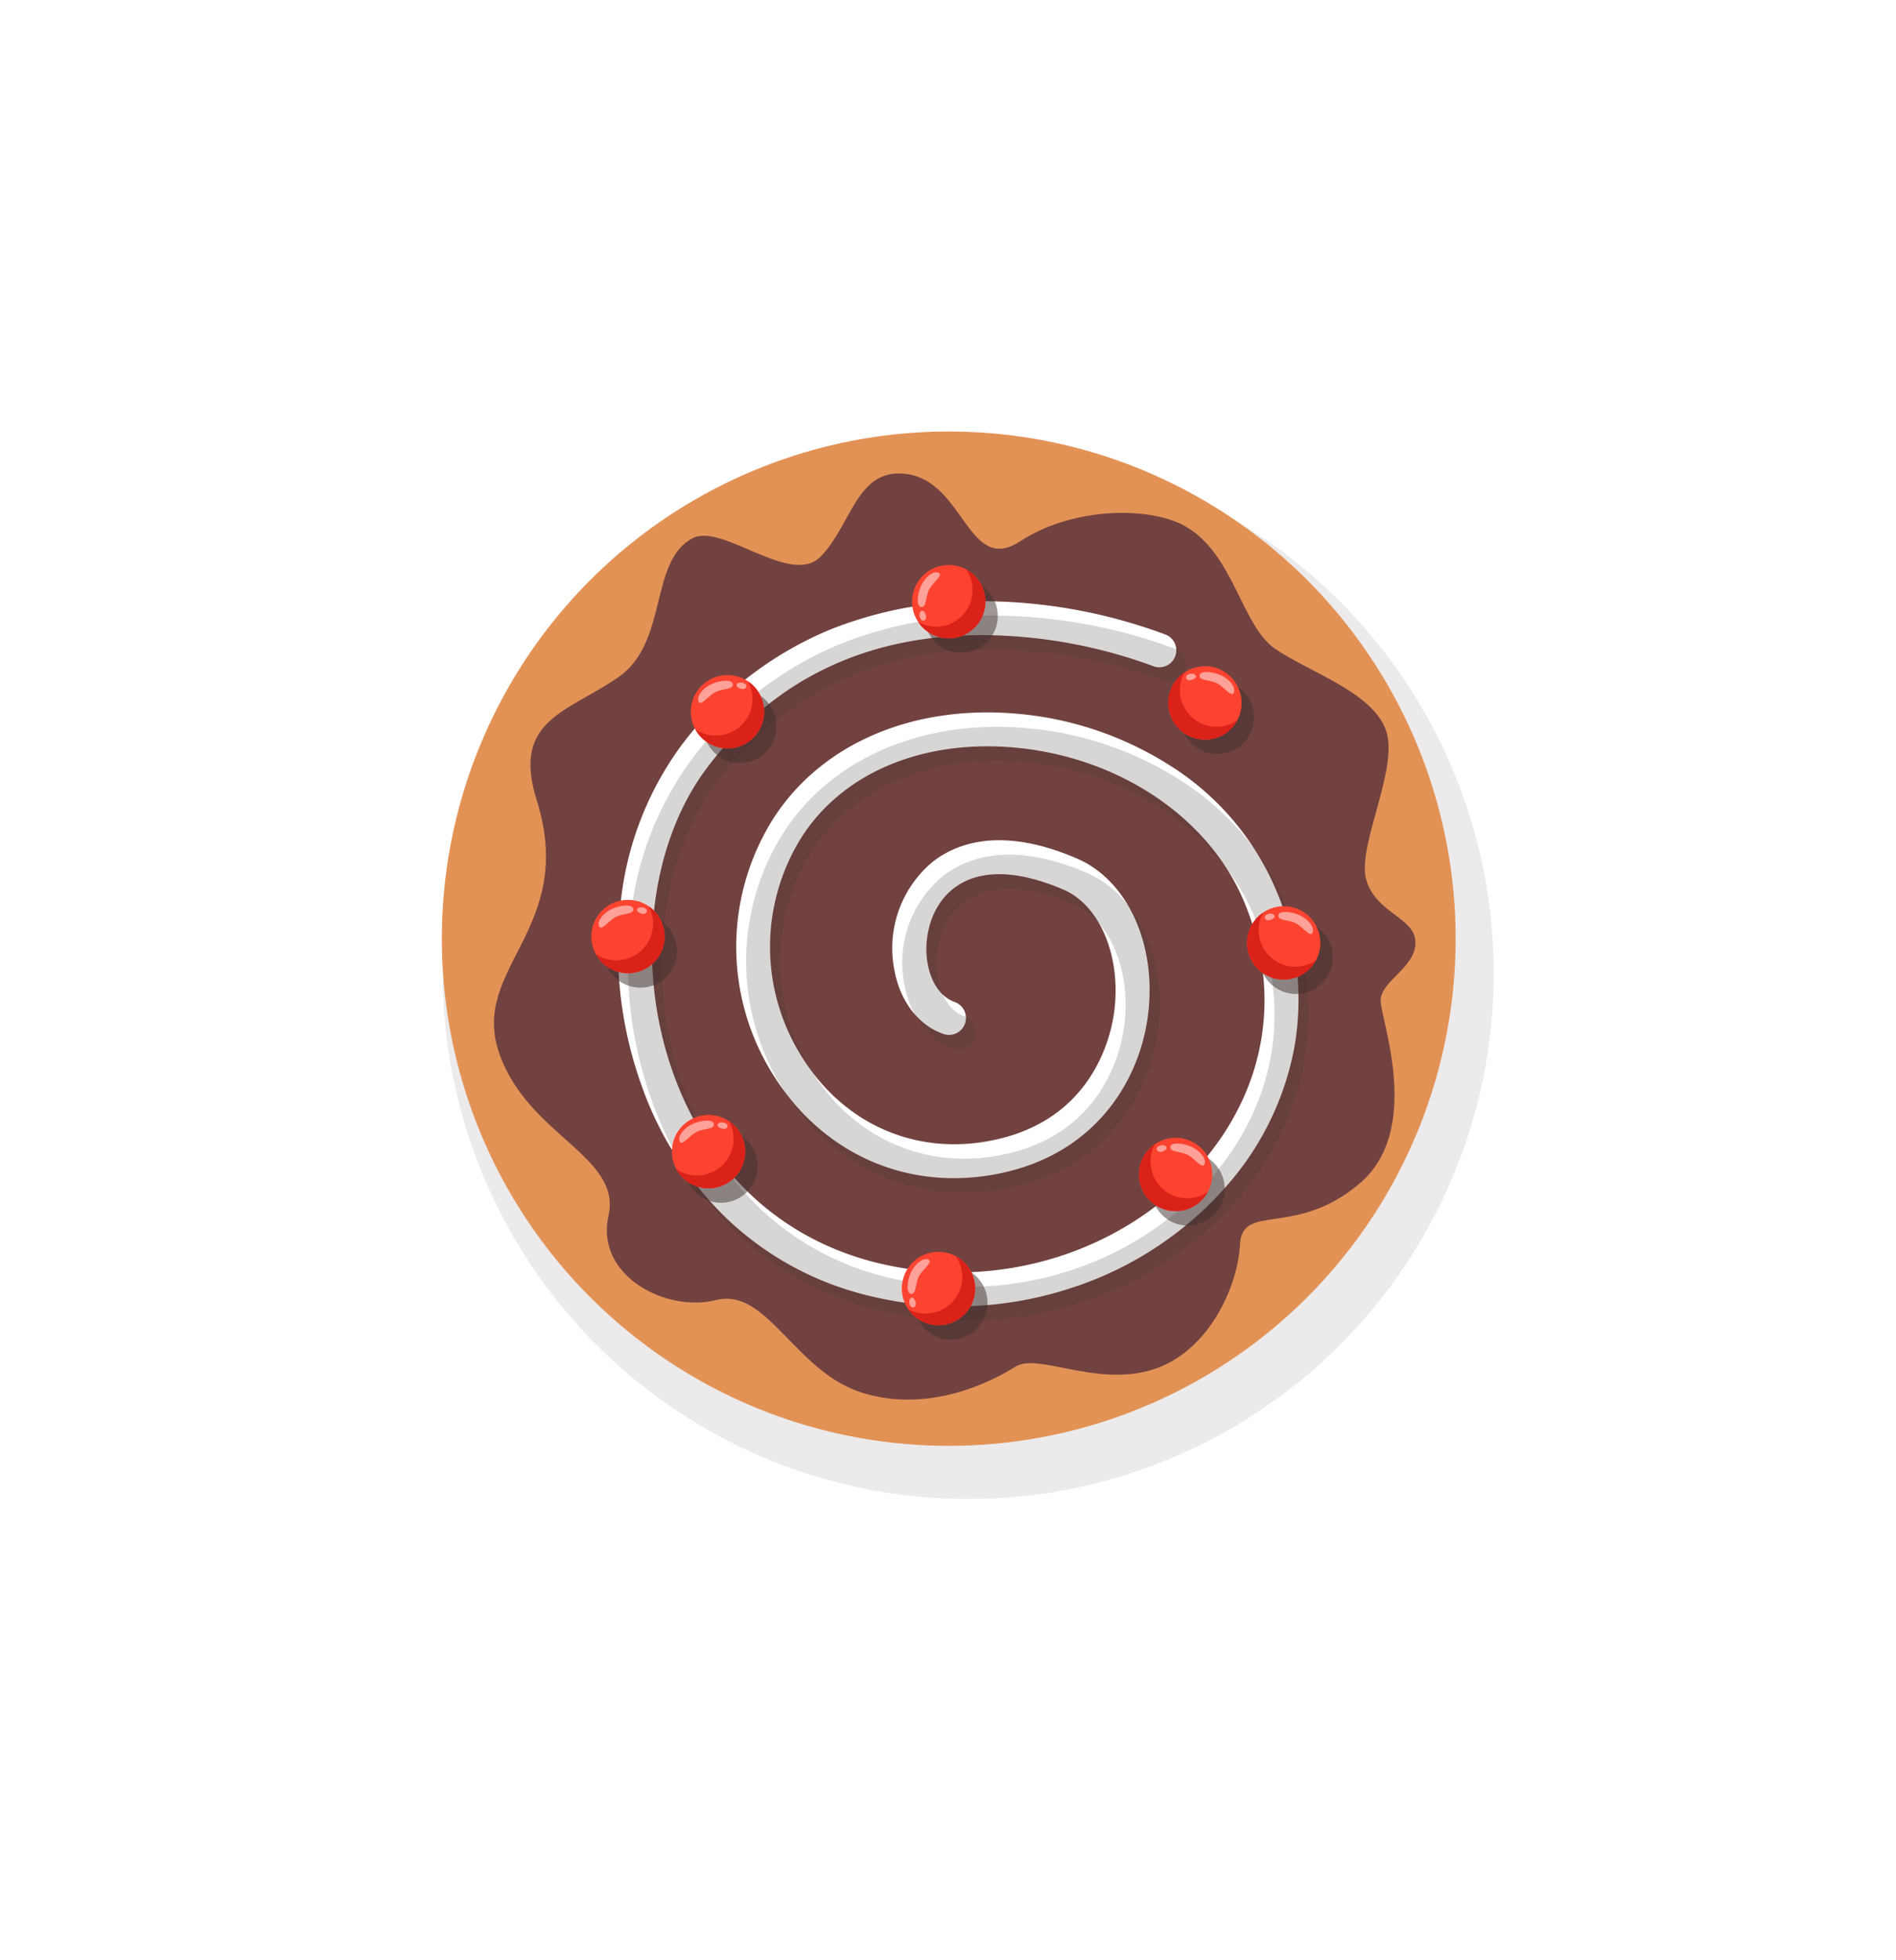 <svg xmlns="http://www.w3.org/2000/svg" xmlns:xlink="http://www.w3.org/1999/xlink" width="255.087" height="263.587" viewBox="0 0 255.087 263.587">
  <defs>
    <filter id="Ellipse_123" x="0" y="0" width="255.087" height="263.587" filterUnits="userSpaceOnUse">
      <feOffset dy="10" input="SourceAlpha"/>
      <feGaussianBlur stdDeviation="0.5" result="blur"/>
      <feFlood flood-opacity="0.161"/>
      <feComposite operator="in" in2="blur"/>
      <feComposite in="SourceGraphic"/>
    </filter>
  </defs>
  <g id="Group_5336" data-name="Group 5336" transform="translate(-1458.086 -811.021)">
    <g transform="matrix(1, 0, 0, 1, 1458.09, 811.02)" filter="url(#Ellipse_123)">
      <circle id="Ellipse_123-2" data-name="Ellipse 123" cx="89.126" cy="89.126" r="89.126" transform="translate(1.5 126.04) rotate(-45)" fill="#fff"/>
    </g>
    <circle id="Ellipse_124" data-name="Ellipse 124" cx="70.701" cy="70.701" r="70.701" transform="translate(1517.649 871.185)" fill="#3e302e" opacity="0.1" style="mix-blend-mode: multiply;isolation: isolate"/>
    <circle id="Ellipse_125" data-name="Ellipse 125" cx="68.198" cy="68.198" r="68.198" transform="translate(1517.53 869.043)" fill="#e39256"/>
    <path id="Path_8891" data-name="Path 8891" d="M1755.093,1083.149c4.006-2.073,13.193,6.562,17.2,2.487s4.766-11.225,10.568-11.19c8.794.053,8.98,13.884,16.3,9.118s17.684-4.628,22.242-2c6.49,3.736,7.529,13.331,12.019,16.44s13.055,5.8,14.92,10.914-3.937,15.611-2.625,20.17,6.619,5.06,6.619,8.444-4.685,5.163-4.685,7.788,5.733,17.407-2.9,24.66-15.749,2.487-16.026,8.151-4.282,14.575-11.881,16.855-15.335-2.349-18.374-.415-11.536,6.317-20.585,3.485-12.779-14.191-19.617-12.465-16.3-3.315-14.506-11.328-10.708-10.707-14.646-21.69c-4.193-11.7,10.5-16.716,4.975-34.261-3.408-10.82,4.352-11.812,11.052-16.509S1749.222,1086.188,1755.093,1083.149Z" transform="translate(-203.812 -199.759)" fill="#724240"/>
    <g id="Group_5325" data-name="Group 5325" transform="translate(1541.224 891.864)">
      <path id="Path_8892" data-name="Path 8892" d="M1842.943,1240.338a49.514,49.514,0,0,1-11.531-1.363,41.811,41.811,0,0,1-19.607-10.649,46,46,0,0,1-11.23-17.624,54.039,54.039,0,0,1-2.9-23.976,43.272,43.272,0,0,1,7.894-21.355,47.765,47.765,0,0,1,20.543-16.115,54.238,54.238,0,0,1,21.421-3.727,70.893,70.893,0,0,1,23.6,4.508,2.28,2.28,0,0,1-1.739,4.214h0a67.528,67.528,0,0,0-22.083-4.166c-16.186-.253-28.992,5.809-38.082,18.01-7.742,10.392-9.494,26.891-4.36,41.054,4.808,13.263,14.615,22.281,27.613,25.393,16.21,3.88,33.368-1.545,43.712-13.821,8.571-10.172,10.5-22.959,5.3-35.083-4.817-11.225-16.956-19.254-30.925-20.457-12.233-1.05-22.846,3.4-28.386,11.911a27.717,27.717,0,0,0,.116,29.979c5.366,8.4,14.3,12.59,23.9,11.207,14.769-2.128,17.463-13.959,17.937-17.535.981-7.4-1.885-14.315-6.815-16.438-6.326-2.724-11.448-2.776-14.809-.149-3.142,2.455-4.024,6.757-3.5,9.931.438,2.679,1.806,4.668,3.658,5.321a2.279,2.279,0,1,1-1.514,4.3c-3.448-1.214-5.93-4.535-6.643-8.884a15.1,15.1,0,0,1,5.2-14.26c3.316-2.59,9.376-4.77,19.42-.446,6.875,2.961,10.8,11.688,9.531,21.224-1.2,9.022-7.552,19.395-21.806,21.448-11.423,1.645-22.038-3.313-28.395-13.265a32.284,32.284,0,0,1-.094-34.92c6.473-9.944,18.659-15.163,32.6-13.966a45.56,45.56,0,0,1,20.463,6.838,36.654,36.654,0,0,1,14.261,16.362,37.455,37.455,0,0,1,2.714,21.515,38.966,38.966,0,0,1-8.717,18.3,46.947,46.947,0,0,1-21.086,14.131A49.281,49.281,0,0,1,1842.943,1240.338Z" transform="translate(-1797.374 -1145.517)" fill="#fff"/>
    </g>
    <g id="Group_5326" data-name="Group 5326" transform="translate(1542.57 893.803)" opacity="0.2" style="mix-blend-mode: multiply;isolation: isolate">
      <path id="Path_8893" data-name="Path 8893" d="M1848.511,1248.363a49.5,49.5,0,0,1-11.53-1.364,41.807,41.807,0,0,1-19.608-10.649,46,46,0,0,1-11.23-17.624,54.046,54.046,0,0,1-2.9-23.976,43.277,43.277,0,0,1,7.895-21.355,47.765,47.765,0,0,1,20.543-16.115,54.233,54.233,0,0,1,21.421-3.727,70.892,70.892,0,0,1,23.6,4.508,2.28,2.28,0,0,1-1.739,4.214h0a67.54,67.54,0,0,0-22.083-4.166c-16.186-.252-28.993,5.809-38.083,18.01-7.742,10.392-9.494,26.891-4.36,41.054,4.808,13.263,14.614,22.281,27.613,25.393,16.21,3.88,33.367-1.544,43.712-13.821,8.571-10.172,10.5-22.959,5.3-35.083-4.817-11.224-16.956-19.254-30.925-20.456-12.234-1.051-22.846,3.4-28.386,11.911a27.717,27.717,0,0,0,.116,29.979c5.366,8.4,14.3,12.59,23.9,11.207,14.769-2.127,17.463-13.959,17.937-17.535.98-7.4-1.885-14.315-6.815-16.437-6.327-2.724-11.448-2.776-14.81-.149-3.142,2.455-4.024,6.757-3.5,9.931.439,2.679,1.806,4.668,3.658,5.321a2.279,2.279,0,1,1-1.514,4.3c-3.448-1.214-5.931-4.535-6.643-8.884a15.1,15.1,0,0,1,5.2-14.26c3.316-2.59,9.376-4.77,19.419-.446,6.876,2.961,10.8,11.688,9.531,21.224-1.2,9.022-7.552,19.395-21.805,21.448-11.423,1.645-22.038-3.313-28.4-13.265a32.283,32.283,0,0,1-.094-34.92c6.473-9.945,18.659-15.163,32.6-13.966a45.56,45.56,0,0,1,20.463,6.839,36.649,36.649,0,0,1,14.261,16.362,37.456,37.456,0,0,1,2.714,21.514,38.962,38.962,0,0,1-8.718,18.3,46.944,46.944,0,0,1-21.086,14.131A49.278,49.278,0,0,1,1848.511,1248.363Z" transform="translate(-1802.943 -1153.542)" fill="#3e302e"/>
    </g>
    <g id="Group_5327" data-name="Group 5327" transform="translate(1539.303 888.927)">
      <path id="Path_8894" data-name="Path 8894" d="M1977.783,1137.422c0-.029-.011-.058-.017-.087-.013-.064-.026-.128-.042-.192-.008-.032-.016-.064-.024-.1-.016-.062-.033-.123-.052-.183-.009-.029-.017-.058-.027-.087q-.034-.106-.073-.209c-.006-.017-.012-.034-.019-.051-.034-.088-.07-.175-.109-.26l-.012-.025c-.034-.075-.071-.15-.109-.223l-.031-.058q-.051-.1-.107-.187l-.034-.055q-.062-.1-.128-.2l-.021-.031a4.948,4.948,0,0,0-.543-.651l-.016-.015c-.063-.064-.129-.126-.2-.186l-.008-.007a4.933,4.933,0,0,0-7.367,6.451h0a4.945,4.945,0,0,0,1.139,1.186l.016.011a4.975,4.975,0,0,0,.539.346l.031.017c.087.047.175.092.265.134l.02.01q.145.067.294.125l.028.01q.13.049.263.091l.059.018a4.9,4.9,0,0,0,.6.141l.074.011q.125.019.253.032l.062.006q.153.014.308.018h.066q.126,0,.252,0l.087,0c.105-.006.21-.014.316-.027a4.953,4.953,0,0,0,.975-.219,4.9,4.9,0,0,0,1.288-.655q.1-.069.191-.143a4.946,4.946,0,0,0,.526-.479q.082-.086.159-.175a4.971,4.971,0,0,0,.857-1.414c.058-.148.11-.3.154-.453a4.914,4.914,0,0,0,.153-1.953C1977.814,1137.609,1977.8,1137.515,1977.783,1137.422Z" transform="translate(-1924.836 -1133.364)" fill="#3e302e" opacity="0.5"/>
      <path id="Path_8895" data-name="Path 8895" d="M1972.112,1519.837c-.011-.094-.026-.187-.043-.279-.005-.029-.011-.058-.018-.088q-.019-.1-.041-.191c-.008-.032-.016-.064-.024-.1-.016-.062-.033-.122-.051-.182-.009-.029-.018-.059-.027-.088-.022-.071-.047-.141-.073-.21-.006-.016-.012-.033-.018-.05-.034-.088-.07-.174-.109-.26l-.012-.026c-.035-.075-.071-.149-.11-.222l-.031-.057q-.052-.1-.107-.188l-.033-.055q-.062-.1-.128-.2l-.021-.031a4.944,4.944,0,0,0-.543-.651l-.015-.015q-.1-.1-.2-.186l-.008-.007a4.933,4.933,0,0,0-7.367,6.452h0a4.938,4.938,0,0,0,1.139,1.186l.016.012a4.984,4.984,0,0,0,.539.346l.032.017c.087.047.175.092.264.134l.02.01q.144.067.294.125l.028.01q.13.049.263.091l.059.019a4.894,4.894,0,0,0,.6.141l.074.012q.126.019.253.032l.062.006q.153.013.308.018h.067c.084,0,.168,0,.252,0l.087,0c.105-.006.211-.014.316-.027a4.919,4.919,0,0,0,3.289-1.855q.146-.187.274-.386a4.918,4.918,0,0,0,.74-3.251Z" transform="translate(-1920.503 -1423.143)" fill="#3e302e" opacity="0.5"/>
      <path id="Path_8896" data-name="Path 8896" d="M2119.245,1197.925a4.932,4.932,0,1,0-7.637-6.227l-.012.015a4.95,4.95,0,0,0-.345.539c-.006.01-.011.021-.017.031-.048.087-.092.175-.135.265l-.009.02c-.044.1-.087.194-.125.294,0,.009-.007.019-.01.028q-.049.13-.091.263c-.007.02-.013.039-.019.059a4.847,4.847,0,0,0-.141.6c0,.025-.008.05-.012.074q-.019.126-.032.253c0,.021-.005.041-.007.062-.009.1-.015.2-.017.308,0,.022,0,.044,0,.066q0,.126,0,.253c0,.029,0,.058,0,.087.006.105.014.21.027.316a4.934,4.934,0,0,0,5.492,4.3c.095-.012.189-.026.282-.043l.087-.017c.065-.013.128-.027.192-.042l.1-.024c.061-.016.123-.033.183-.052l.087-.026c.071-.023.14-.048.209-.073l.051-.018q.132-.051.26-.109l.025-.012c.075-.035.149-.072.222-.11l.058-.031c.063-.034.126-.07.188-.107l.055-.033c.066-.041.132-.084.2-.128l.031-.021a4.938,4.938,0,0,0,.652-.543l.015-.016c.064-.063.125-.129.186-.2Z" transform="translate(-2033.003 -1176.087)" fill="#3e302e" opacity="0.5"/>
      <path id="Path_8897" data-name="Path 8897" d="M2104.138,1456.41a4.933,4.933,0,0,0-7.673-3.484h0a4.936,4.936,0,0,0-1.186,1.14l-.011.015a5.052,5.052,0,0,0-.346.539c-.006.01-.012.021-.017.031-.048.087-.092.175-.134.264,0,.007-.007.013-.01.02-.044.1-.086.194-.125.293,0,.01-.007.019-.011.029q-.049.13-.091.263l-.019.059a4.852,4.852,0,0,0-.141.6c0,.025-.008.05-.012.075-.013.083-.023.167-.032.252,0,.021-.005.041-.007.062q-.014.153-.017.308c0,.022,0,.044,0,.066,0,.084,0,.168,0,.253,0,.029,0,.058,0,.087.006.105.014.21.027.316a4.91,4.91,0,0,0,1.169,2.637q.156.179.327.343a4.956,4.956,0,0,0,1.59,1.016c.074.029.149.057.225.083q.226.077.462.132a4.923,4.923,0,0,0,1.72.093c.1-.012.189-.026.282-.043l.087-.017c.064-.013.128-.026.192-.042l.095-.024c.062-.016.123-.033.184-.052l.086-.027c.071-.023.141-.047.21-.073l.05-.018c.088-.034.175-.07.26-.109l.026-.012q.113-.052.222-.109l.057-.031c.063-.034.126-.07.188-.107l.054-.033q.1-.062.2-.128l.03-.021a4.936,4.936,0,0,0,.652-.543l.016-.016q.1-.1.185-.2l.007-.008a4.93,4.93,0,0,0,.661-.939h0A4.911,4.911,0,0,0,2104.138,1456.41Z" transform="translate(-2020.621 -1375.043)" fill="#3e302e" opacity="0.5"/>
      <path id="Path_8898" data-name="Path 8898" d="M2163.08,1331.441a4.972,4.972,0,0,0,.661-.939h0a4.933,4.933,0,0,0-7.113-6.428h0a4.945,4.945,0,0,0-1.186,1.14l-.012.015a5.035,5.035,0,0,0-.346.539l-.016.031c-.047.087-.093.175-.134.264,0,.007-.007.013-.01.02-.045.1-.087.194-.125.294l-.01.028q-.049.13-.091.263c-.006.02-.013.04-.019.059a4.808,4.808,0,0,0-.141.6c0,.025-.008.05-.012.075-.013.083-.023.167-.032.252,0,.021-.005.041-.007.062q-.013.153-.017.308c0,.022,0,.045,0,.068,0,.083,0,.167,0,.251,0,.029,0,.058,0,.088.006.1.014.21.027.316.01.085.023.168.037.251q.044.249.11.488c.022.08.046.158.073.236.044.133.095.262.15.389.025.057.051.115.078.171a4.844,4.844,0,0,0,.337.594c.073.112.151.22.233.325a4.9,4.9,0,0,0,.479.526,4.95,4.95,0,0,0,1.156.819c.071.036.142.071.214.1.125.057.253.107.383.153.1.034.191.066.29.094a4.913,4.913,0,0,0,1.953.153c.1-.011.189-.026.282-.043l.087-.017c.064-.013.128-.026.192-.042l.1-.024q.093-.024.183-.052l.086-.027q.106-.034.209-.073l.051-.018q.132-.051.26-.109l.025-.012c.075-.035.15-.071.222-.109l.058-.031q.095-.052.188-.107l.055-.034c.067-.041.132-.084.2-.128l.031-.021a4.964,4.964,0,0,0,.651-.543l.016-.016c.063-.064.125-.129.185-.2Z" transform="translate(-2066.243 -1277.334)" fill="#3e302e" opacity="0.5"/>
      <path id="Path_8899" data-name="Path 8899" d="M1854.695,1199.484c0-.022,0-.044,0-.066q0-.155-.017-.308c0-.021,0-.041-.007-.062-.009-.085-.019-.169-.032-.253,0-.025-.008-.05-.012-.075a4.853,4.853,0,0,0-.141-.6l-.019-.06c-.028-.089-.058-.177-.092-.263l-.01-.028q-.057-.149-.125-.294l-.01-.02q-.063-.134-.134-.264l-.017-.031a5.024,5.024,0,0,0-.346-.539l-.011-.015a4.939,4.939,0,0,0-1.186-1.14h0a4.932,4.932,0,0,0-7.112,6.428h0a4.958,4.958,0,0,0,.661.939l.007.008c.06.067.122.132.185.2l.016.016a4.94,4.94,0,0,0,.652.543l.031.021q.1.066.2.128l.055.034q.092.055.188.107l.058.031c.073.038.147.075.222.11l.025.012c.085.039.172.075.26.109l.051.018c.069.026.139.05.209.073l.087.027q.091.028.183.052l.1.024c.063.015.127.029.191.042l.087.017c.093.017.187.031.282.043a4.919,4.919,0,0,0,1.953-.153q.231-.066.453-.154a4.967,4.967,0,0,0,.642-.309q.206-.118.4-.255a4.931,4.931,0,0,0,2.045-3.431c.013-.106.021-.211.027-.317,0-.029,0-.058,0-.087Q1854.7,1199.61,1854.695,1199.484Z" transform="translate(-1831.438 -1179.809)" fill="#3e302e" opacity="0.5"/>
      <path id="Path_8900" data-name="Path 8900" d="M1844.153,1444.219c0-.022,0-.044,0-.066q0-.155-.017-.308c0-.021,0-.041-.007-.062-.009-.085-.019-.169-.032-.252,0-.025-.008-.05-.012-.075a4.9,4.9,0,0,0-.141-.6l-.019-.059q-.042-.133-.091-.263l-.01-.028q-.058-.149-.125-.293l-.01-.02q-.063-.135-.134-.265l-.017-.031a4.926,4.926,0,0,0-.346-.539l-.011-.015a4.943,4.943,0,0,0-1.186-1.14h0a4.933,4.933,0,0,0-7.113,6.428h0a4.942,4.942,0,0,0,.661.939l.007.008c.06.067.122.132.185.2l.016.016a4.936,4.936,0,0,0,.651.543l.031.021q.1.066.2.128l.055.033c.062.037.125.073.188.107l.058.031c.073.038.147.075.223.11l.025.012q.128.058.26.109l.051.018c.069.026.139.051.209.073l.087.026c.061.018.122.036.184.052l.1.024c.063.015.127.029.192.041l.087.017c.093.017.187.032.282.043a5.007,5.007,0,0,0,.5.036,4.9,4.9,0,0,0,.5-.015c.082-.006.163-.015.244-.026a4.838,4.838,0,0,0,.478-.087,4.927,4.927,0,0,0,1.917-.921q.093-.073.183-.151.179-.155.344-.326a4.934,4.934,0,0,0,.827-1.164c.073-.144.14-.291.2-.443a4.914,4.914,0,0,0,.3-1.205c.013-.106.021-.211.028-.317,0-.029,0-.058,0-.087C1844.153,1444.387,1844.154,1444.3,1844.153,1444.219Z" transform="translate(-1823.443 -1365.395)" fill="#3e302e" opacity="0.5"/>
      <path id="Path_8901" data-name="Path 8901" d="M1799.289,1324.553c0-.022,0-.044,0-.066q0-.155-.017-.309c0-.021,0-.041-.007-.061-.008-.085-.019-.169-.032-.253,0-.025-.007-.05-.011-.074a4.943,4.943,0,0,0-.141-.6l-.019-.059c-.028-.089-.058-.177-.091-.263l-.01-.028c-.039-.1-.08-.2-.125-.294l-.01-.02c-.042-.09-.087-.178-.134-.264l-.017-.031a4.928,4.928,0,0,0-.346-.539l-.011-.015a4.946,4.946,0,0,0-1.186-1.14h0a4.932,4.932,0,0,0-7.112,6.428h0a4.945,4.945,0,0,0,.661.939l.007.008q.09.1.186.2l.016.016a4.93,4.93,0,0,0,.652.543l.03.02q.1.067.2.129l.054.033c.062.037.125.073.189.107l.057.031q.109.057.222.109l.026.012c.085.039.172.075.26.109l.05.018c.069.026.139.051.21.073l.087.027c.06.018.122.036.183.052l.1.024c.063.015.127.029.192.042l.087.017c.093.017.187.031.282.043a4.924,4.924,0,0,0,1.72-.093q.235-.055.462-.132.114-.039.224-.083a4.962,4.962,0,0,0,1.59-1.016q.171-.163.328-.343.078-.09.151-.183.148-.187.277-.389a4.916,4.916,0,0,0,.741-2.065c.013-.106.021-.211.027-.317,0-.029,0-.058,0-.087C1799.289,1324.721,1799.29,1324.637,1799.289,1324.553Z" transform="translate(-1789.422 -1274.65)" fill="#3e302e" opacity="0.5"/>
    </g>
    <g id="Group_5328" data-name="Group 5328" transform="translate(1578.802 884.997)">
      <circle id="Ellipse_126" data-name="Ellipse 126" cx="4.934" cy="4.934" r="4.934" transform="matrix(0.617, -0.787, 0.787, 0.617, 0, 7.768)" fill="#fc4330"/>
      <path id="Path_8902" data-name="Path 8902" d="M1971.065,1127.817a4.933,4.933,0,0,1-6.428,7.112,4.933,4.933,0,1,0,6.428-7.112Z" transform="translate(-1961.79 -1125.228)" fill="#db2219"/>
      <path id="Path_8903" data-name="Path 8903" d="M1967.111,1129.517c.578.3-.7,1.219-1.222,2.088-.607,1.009-.38,2.491-1.09,2.5s-.642-1.532-.106-2.787C1965.2,1130.118,1966.382,1129.141,1967.111,1129.517Z" transform="translate(-1961.518 -1126.455)" fill="#fff" opacity="0.5"/>
      <path id="Path_8904" data-name="Path 8904" d="M1965.536,1150.793c.4-.165.916,1.08.332,1.3S1964.983,1151.02,1965.536,1150.793Z" transform="translate(-1962.25 -1142.64)" fill="#fff" opacity="0.5"/>
    </g>
    <g id="Group_5329" data-name="Group 5329" transform="translate(1577.421 977.354)">
      <circle id="Ellipse_127" data-name="Ellipse 127" cx="4.934" cy="4.934" r="4.934" transform="translate(0 7.768) rotate(-51.925)" fill="#fc4330"/>
      <path id="Path_8905" data-name="Path 8905" d="M1965.351,1509.952a4.933,4.933,0,0,1-6.428,7.112,4.933,4.933,0,1,0,6.428-7.112Z" transform="translate(-1956.076 -1507.363)" fill="#db2219"/>
      <path id="Path_8906" data-name="Path 8906" d="M1961.4,1511.653c.578.3-.7,1.219-1.222,2.088-.607,1.009-.381,2.491-1.09,2.5s-.642-1.532-.106-2.787C1959.488,1512.253,1960.667,1511.277,1961.4,1511.653Z" transform="translate(-1955.803 -1508.591)" fill="#fff" opacity="0.5"/>
      <path id="Path_8907" data-name="Path 8907" d="M1959.822,1532.928c.4-.165.916,1.08.332,1.3S1959.268,1533.155,1959.822,1532.928Z" transform="translate(-1956.535 -1524.775)" fill="#fff" opacity="0.5"/>
    </g>
    <g id="Group_5330" data-name="Group 5330" transform="translate(1613.275 898.613)">
      <circle id="Ellipse_128" data-name="Ellipse 128" cx="4.934" cy="4.934" r="4.934" transform="translate(0 7.768) rotate(-51.925)" fill="#fc4330"/>
      <path id="Path_8908" data-name="Path 8908" d="M2113.006,1191.653a4.932,4.932,0,0,1-7.112-6.428,4.933,4.933,0,1,0,7.112,6.428Z" transform="translate(-2101.742 -1182.378)" fill="#db2219"/>
      <path id="Path_8909" data-name="Path 8909" d="M2125.759,1187.7c-.3.578-1.219-.7-2.088-1.222-1.009-.607-2.491-.38-2.5-1.09s1.532-.642,2.787-.106C2125.158,1185.79,2126.135,1186.969,2125.759,1187.7Z" transform="translate(-2114.968 -1182.105)" fill="#fff" opacity="0.5"/>
      <path id="Path_8910" data-name="Path 8910" d="M2114.929,1186.124c.165.4-1.08.916-1.3.332S2114.7,1185.571,2114.929,1186.124Z" transform="translate(-2109.229 -1182.838)" fill="#fff" opacity="0.5"/>
    </g>
    <g id="Group_5331" data-name="Group 5331" transform="translate(1609.329 962.024)">
      <circle id="Ellipse_129" data-name="Ellipse 129" cx="4.934" cy="4.934" r="4.934" transform="translate(0 7.768) rotate(-51.925)" fill="#fc4330"/>
      <path id="Path_8911" data-name="Path 8911" d="M2096.678,1454.02a4.932,4.932,0,0,1-7.113-6.428,4.933,4.933,0,1,0,7.113,6.428Z" transform="translate(-2085.414 -1444.745)" fill="#db2219"/>
      <path id="Path_8912" data-name="Path 8912" d="M2109.43,1450.065c-.3.579-1.219-.7-2.088-1.222-1.009-.607-2.491-.38-2.5-1.09s1.532-.642,2.787-.106C2108.83,1448.157,2109.806,1449.337,2109.43,1450.065Z" transform="translate(-2098.639 -1444.472)" fill="#fff" opacity="0.5"/>
      <path id="Path_8913" data-name="Path 8913" d="M2098.6,1448.491c.164.4-1.08.916-1.3.332S2098.374,1447.938,2098.6,1448.491Z" transform="translate(-2092.901 -1445.205)" fill="#fff" opacity="0.5"/>
    </g>
    <g id="Group_5332" data-name="Group 5332" transform="translate(1624.505 931.518)">
      <circle id="Ellipse_130" data-name="Ellipse 130" cx="4.934" cy="4.934" r="4.934" transform="translate(0 9.309) rotate(-70.629)" fill="#fc4330"/>
      <path id="Path_8914" data-name="Path 8914" d="M2156.84,1325.169a4.933,4.933,0,0,1-7.112-6.428,4.933,4.933,0,1,0,7.112,6.428Z" transform="translate(-2146.212 -1316.529)" fill="#db2219"/>
      <path id="Path_8915" data-name="Path 8915" d="M2169.593,1321.214c-.3.579-1.219-.7-2.088-1.221-1.009-.607-2.491-.38-2.5-1.09s1.532-.642,2.787-.106C2168.992,1319.306,2169.969,1320.485,2169.593,1321.214Z" transform="translate(-2159.437 -1316.257)" fill="#fff" opacity="0.5"/>
      <path id="Path_8916" data-name="Path 8916" d="M2158.763,1319.639c.165.4-1.08.916-1.3.332S2158.536,1319.086,2158.763,1319.639Z" transform="translate(-2153.699 -1316.989)" fill="#fff" opacity="0.5"/>
    </g>
    <g id="Group_5333" data-name="Group 5333" transform="translate(1549.473 900.238)">
      <circle id="Ellipse_131" data-name="Ellipse 131" cx="4.934" cy="4.934" r="4.934" transform="translate(0 3.92) rotate(-23.409)" fill="#fc4330"/>
      <path id="Path_8917" data-name="Path 8917" d="M1840.4,1196.562a4.933,4.933,0,0,0,7.112-6.428,4.933,4.933,0,1,1-7.112,6.428Z" transform="translate(-1838.251 -1187.725)" fill="#db2219"/>
      <path id="Path_8918" data-name="Path 8918" d="M1842.1,1192.607c.3.578,1.219-.7,2.088-1.222,1.009-.607,2.491-.38,2.5-1.09s-1.532-.642-2.787-.106C1842.7,1190.7,1841.726,1191.878,1842.1,1192.607Z" transform="translate(-1839.479 -1187.453)" fill="#fff" opacity="0.5"/>
      <path id="Path_8919" data-name="Path 8919" d="M1863.377,1191.033c-.165.4,1.081.916,1.3.332S1863.6,1190.479,1863.377,1191.033Z" transform="translate(-1855.663 -1188.185)" fill="#fff" opacity="0.5"/>
    </g>
    <g id="Group_5334" data-name="Group 5334" transform="translate(1547.004 959.465)">
      <circle id="Ellipse_132" data-name="Ellipse 132" cx="4.934" cy="4.934" r="4.934" transform="translate(0 3.653) rotate(-21.727)" fill="#fc4330"/>
      <path id="Path_8920" data-name="Path 8920" d="M1829.859,1441.3a4.933,4.933,0,0,0,7.112-6.428,4.933,4.933,0,1,1-7.112,6.428Z" transform="translate(-1827.787 -1432.537)" fill="#db2219"/>
      <path id="Path_8921" data-name="Path 8921" d="M1831.56,1437.341c.3.579,1.219-.7,2.088-1.222,1.009-.607,2.491-.38,2.5-1.09s-1.532-.642-2.787-.106C1832.16,1435.433,1831.184,1436.613,1831.56,1437.341Z" transform="translate(-1829.015 -1432.265)" fill="#fff" opacity="0.5"/>
      <path id="Path_8922" data-name="Path 8922" d="M1852.835,1435.768c-.165.4,1.081.916,1.3.332S1853.062,1435.214,1852.835,1435.768Z" transform="translate(-1845.199 -1432.998)" fill="#fff" opacity="0.5"/>
    </g>
    <g id="Group_5335" data-name="Group 5335" transform="translate(1536.083 930.466)">
      <circle id="Ellipse_133" data-name="Ellipse 133" cx="4.934" cy="4.934" r="4.934" transform="translate(0 3.92) rotate(-23.409)" fill="#fc4330"/>
      <path id="Path_8923" data-name="Path 8923" d="M1785,1321.63a4.933,4.933,0,0,0,7.113-6.428,4.933,4.933,0,1,1-7.113,6.428Z" transform="translate(-1782.845 -1312.793)" fill="#db2219"/>
      <path id="Path_8924" data-name="Path 8924" d="M1786.7,1317.675c.3.579,1.219-.7,2.088-1.222,1.009-.607,2.491-.38,2.5-1.09s-1.532-.642-2.788-.106C1787.3,1315.767,1786.32,1316.946,1786.7,1317.675Z" transform="translate(-1784.073 -1312.521)" fill="#fff" opacity="0.5"/>
      <path id="Path_8925" data-name="Path 8925" d="M1807.972,1316.1c-.165.4,1.081.916,1.3.332S1808.2,1315.548,1807.972,1316.1Z" transform="translate(-1800.257 -1313.254)" fill="#fff" opacity="0.5"/>
    </g>
  </g>
</svg>
